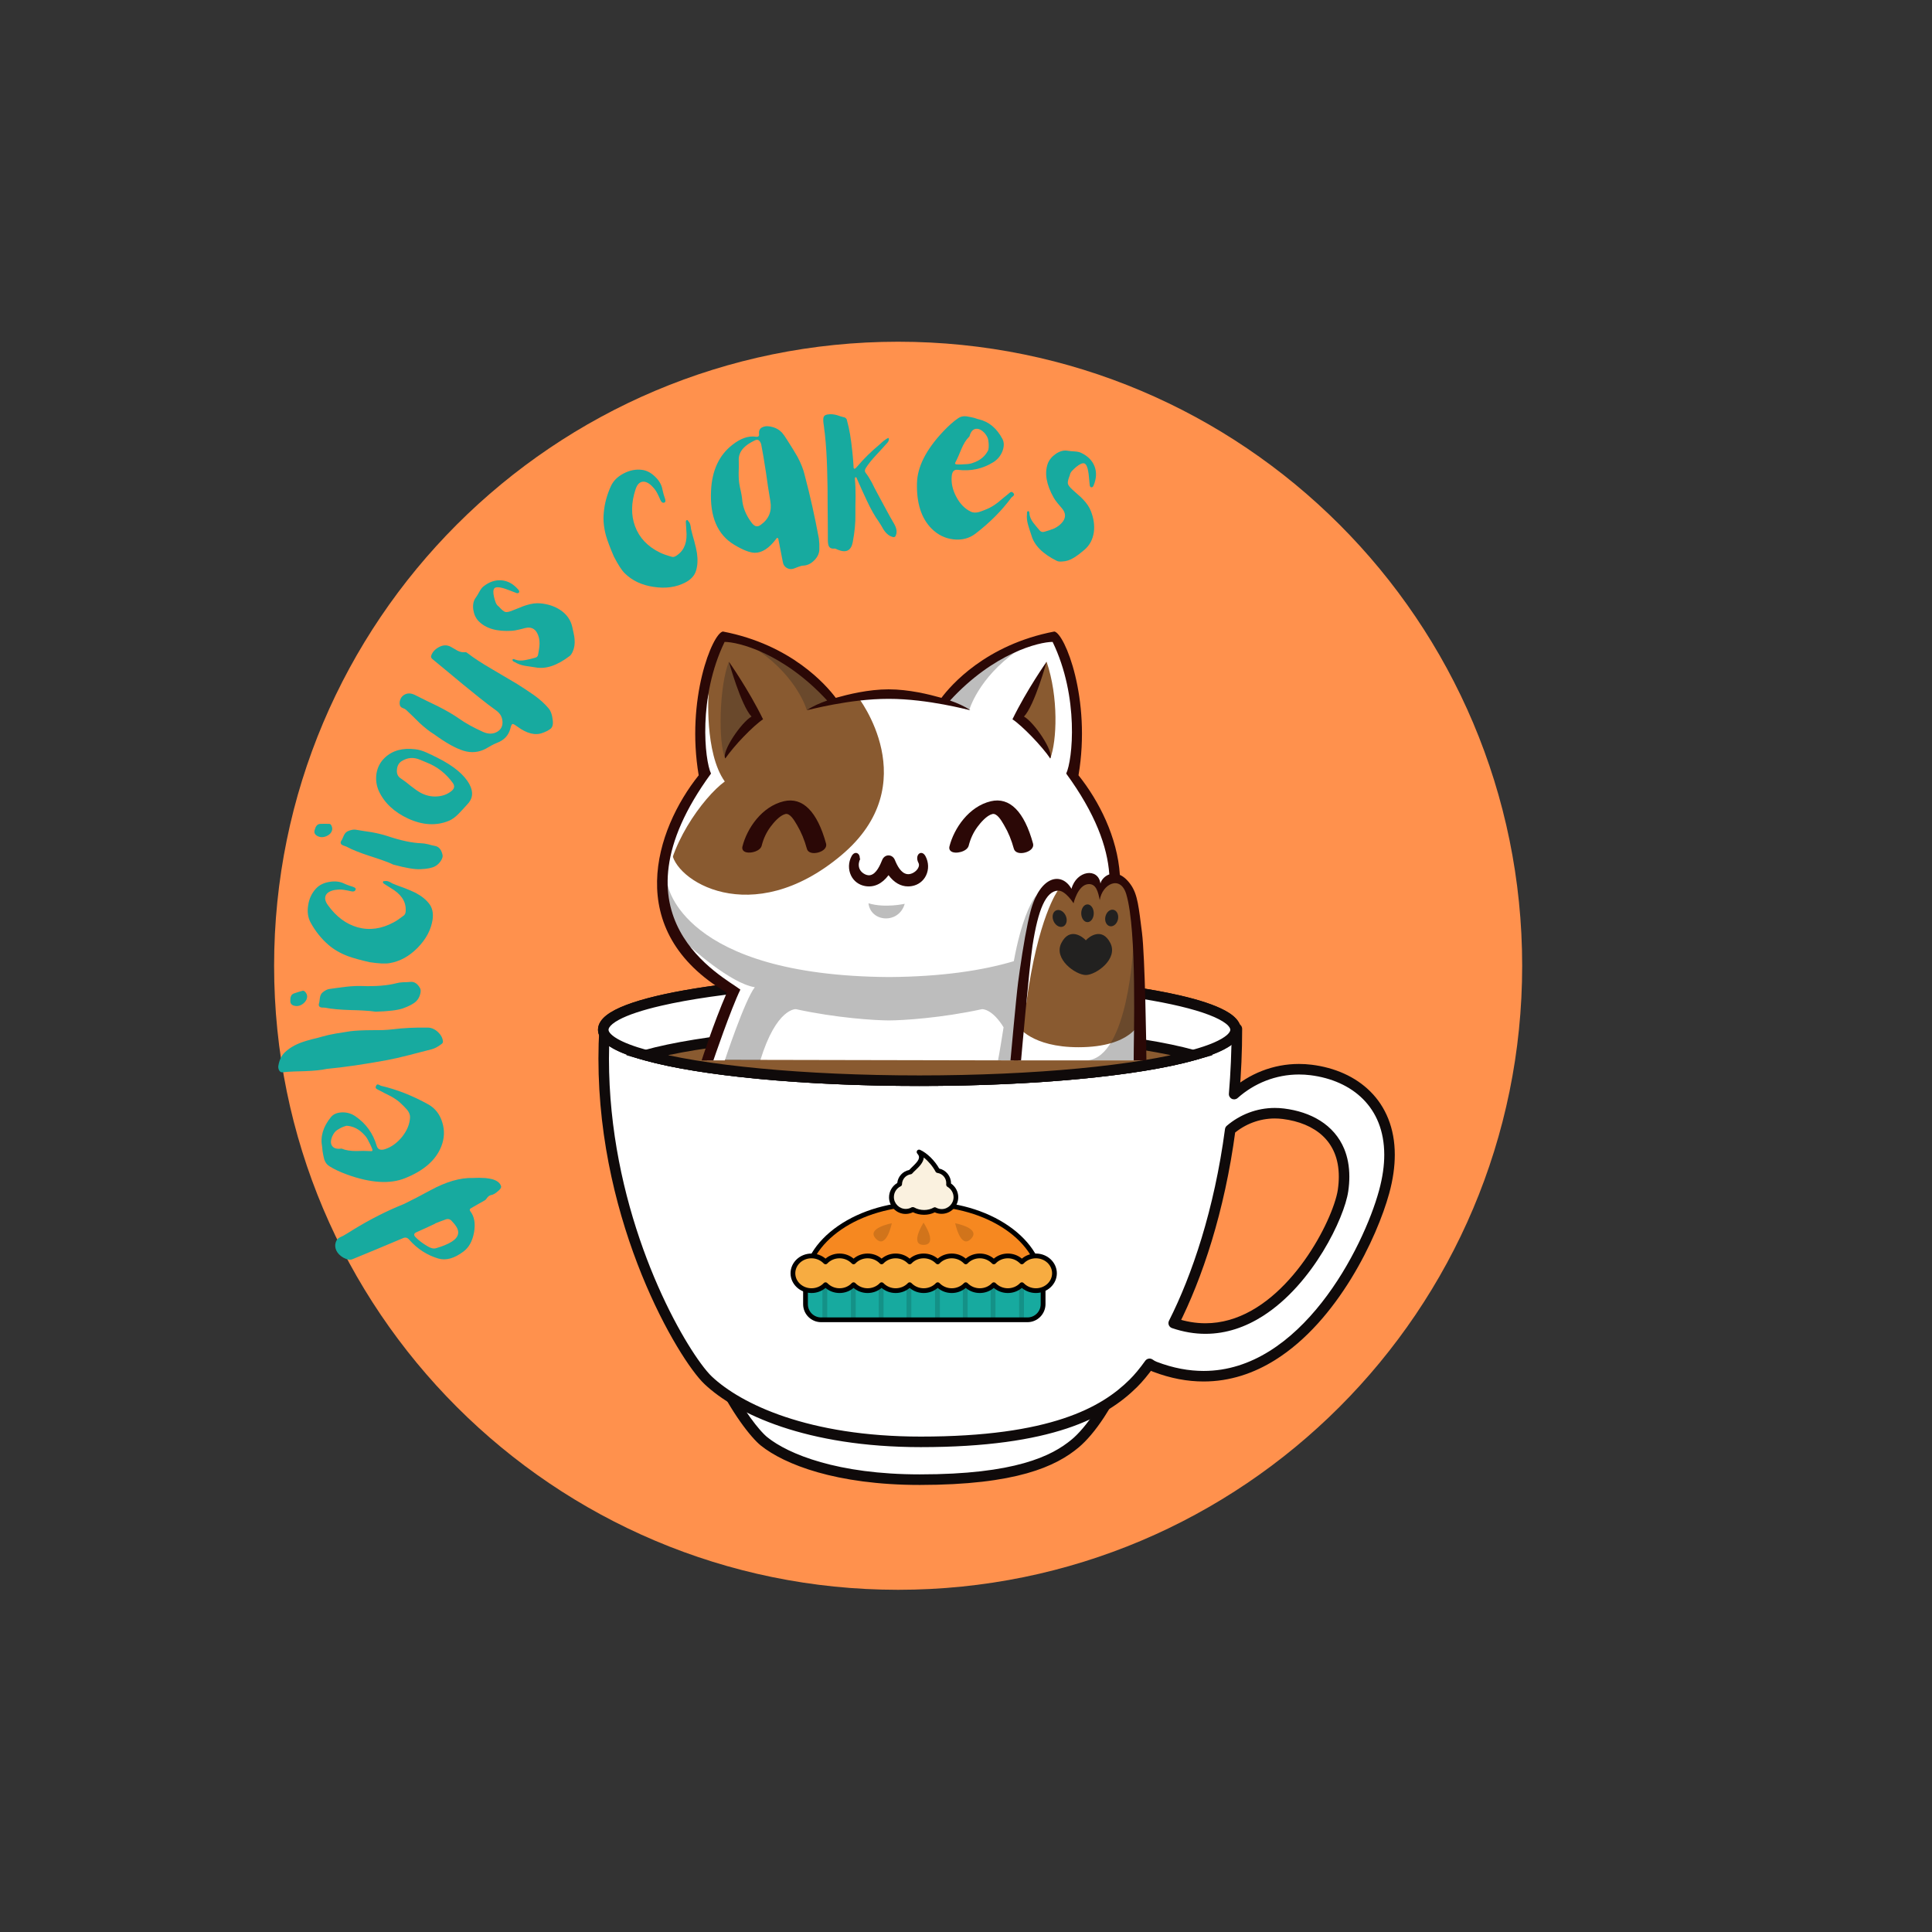<svg xmlns="http://www.w3.org/2000/svg" xmlns:xlink="http://www.w3.org/1999/xlink" width="375" viewBox="0 0 375 375" height="375" version="1.0"><rect x="0" y="0" width="375" height="375" fill="#333333" stroke="none"/><defs><clipPath id="b"><path d="M 132 236 L 225 236 L 225 288.238 L 132 288.238 Z M 132 236"/></clipPath><clipPath id="c"><path d="M 165 156.988 L 177 156.988 L 177 206 L 165 206 Z M 165 156.988"/></clipPath><clipPath id="d"><path d="M 128 123 L 222 123 L 222 205.828 L 128 205.828 Z M 128 123"/></clipPath><clipPath id="e"><path d="M 129 126 L 222 126 L 222 205.828 L 129 205.828 Z M 129 126"/></clipPath><clipPath id="h"><path d="M 0.121 0 L 92.52 0 L 92.52 79.828 L 0.121 79.828 Z M 0.121 0"/></clipPath><clipPath id="g"><path d="M0 0H93V80H0z"/></clipPath><clipPath id="i"><path d="M 128 134 L 206 134 L 206 205.828 L 128 205.828 Z M 128 134"/></clipPath><clipPath id="j"><path d="M 127 122.578 L 222.527 122.578 L 222.527 205.828 L 127 205.828 Z M 127 122.578"/></clipPath><clipPath id="k"><path d="M 153.383 243 L 205 243 L 205 251 L 153.383 251 Z M 153.383 243"/></clipPath><clipPath id="l"><path d="M 153.383 243 L 205.133 243 L 205.133 251 L 153.383 251 Z M 153.383 243"/></clipPath><filter x="0%" y="0%" width="100%" xlink:type="simple" xlink:actuate="onLoad" height="100%" id="a" xlink:show="other"><feColorMatrix values="0 0 0 0 1 0 0 0 0 1 0 0 0 0 1 0 0 0 1 0" color-interpolation-filters="sRGB"/></filter><mask id="f"><g filter="url(#a)"><path fill-opacity=".298" d="M-37.5 -37.5H412.5V412.5H-37.5z"/></g></mask></defs><path fill="#FF914D" d="M 174.328 66.328 C 107.434 66.328 53.203 120.559 53.203 187.453 C 53.203 254.348 107.434 308.578 174.328 308.578 C 241.223 308.578 295.453 254.348 295.453 187.453 C 295.453 120.559 241.223 66.328 174.328 66.328"/><path fill="#FFF" d="M 208.715 280.152 C 204.566 283.641 197.113 287.199 178.52 287.199 C 162.418 287.199 152.621 283.227 148.32 279.781 C 144.586 276.793 132.102 259.012 133.594 237.395 C 142.082 237.395 212.957 237.395 223.438 237.395 C 223.438 259.434 214.457 275.332 208.715 280.152"/><g clip-path="url(#b)"><path fill="#0F0A0A" d="M 208.715 280.152 L 208.059 279.367 C 206.086 281.023 203.344 282.703 198.754 283.996 C 194.172 285.293 187.75 286.18 178.52 286.176 C 170.551 286.176 164.172 285.195 159.273 283.797 C 154.379 282.406 150.965 280.594 148.961 278.984 C 148.594 278.691 148.062 278.168 147.441 277.453 C 145.266 274.945 142 270.094 139.312 263.75 C 136.625 257.402 134.496 249.555 134.496 240.992 C 134.496 239.828 134.535 238.652 134.617 237.465 L 133.594 237.395 L 133.594 238.418 C 142.082 238.418 212.957 238.418 223.438 238.418 L 223.438 237.395 L 222.414 237.395 C 222.418 248.273 220.199 257.633 217.281 264.848 C 215.824 268.457 214.191 271.527 212.582 273.977 C 210.977 276.426 209.383 278.258 208.059 279.371 L 208.715 280.152 L 209.375 280.938 C 210.918 279.641 212.602 277.676 214.293 275.102 C 216.828 271.238 219.363 266 221.273 259.633 C 223.184 253.266 224.461 245.762 224.461 237.395 C 224.461 237.125 224.352 236.863 224.16 236.672 C 223.973 236.48 223.707 236.371 223.438 236.371 C 212.957 236.371 142.082 236.371 133.594 236.371 C 133.059 236.371 132.613 236.789 132.578 237.324 C 132.488 238.559 132.449 239.781 132.449 240.992 C 132.449 251.172 135.332 260.301 138.652 267.258 C 140.312 270.734 142.086 273.672 143.676 275.93 C 144.473 277.059 145.223 278.016 145.898 278.793 C 146.574 279.574 147.164 280.168 147.68 280.582 C 149.977 282.418 153.609 284.312 158.715 285.77 C 163.816 287.219 170.387 288.227 178.52 288.227 C 187.879 288.223 194.48 287.328 199.309 285.969 C 204.137 284.613 207.195 282.766 209.375 280.938 L 208.715 280.152"/></g><path fill="#FFF" d="M 260.684 231.074 C 259.629 238.359 246.707 263.266 227.816 256.812 C 232.34 247.863 236.691 235.027 238.785 219.289 C 241.535 216.934 245.223 215.691 249.094 216.176 C 256.41 217.086 262.039 221.703 260.684 231.074 Z M 254.477 207.68 C 248.836 206.977 243.477 208.852 239.547 212.363 C 239.887 208.297 240.078 204.074 240.078 199.695 C 225.758 199.695 128.938 199.695 117.348 199.695 C 115.305 234.492 132.363 263.109 137.465 267.926 C 143.336 273.469 156.723 279.863 178.715 279.863 C 204.109 279.863 214.297 274.133 219.965 268.52 C 220.961 267.535 222.027 266.262 223.129 264.719 C 223.434 264.938 223.766 265.137 224.152 265.285 C 249.293 274.895 265.113 244.316 268.66 231.355 C 272.605 216.926 264.848 208.973 254.477 207.68"/><path fill="#0F0A0A" d="M 260.684 231.074 L 259.672 230.926 C 259.566 231.645 259.32 232.621 258.934 233.746 C 257.586 237.719 254.535 243.586 250.211 248.371 C 248.051 250.77 245.578 252.898 242.852 254.414 C 240.129 255.934 237.164 256.844 233.973 256.844 C 232.117 256.844 230.176 256.535 228.148 255.844 L 227.816 256.812 L 228.73 257.273 C 233.309 248.211 237.691 235.277 239.797 219.426 L 238.785 219.289 L 239.449 220.066 C 241.629 218.203 244.438 217.094 247.441 217.094 C 247.945 217.094 248.457 217.129 248.969 217.191 C 252.098 217.582 254.836 218.68 256.758 220.492 C 257.719 221.398 258.484 222.484 259.023 223.785 C 259.559 225.086 259.863 226.605 259.863 228.383 C 259.863 229.18 259.801 230.027 259.672 230.926 L 260.684 231.074 L 261.695 231.219 C 261.84 230.23 261.906 229.285 261.906 228.383 C 261.906 226.371 261.559 224.574 260.914 223.004 C 259.941 220.648 258.297 218.82 256.262 217.535 C 254.223 216.246 251.805 215.48 249.219 215.16 C 248.625 215.086 248.031 215.051 247.441 215.051 C 243.934 215.051 240.652 216.344 238.121 218.512 C 237.93 218.672 237.805 218.902 237.77 219.152 C 235.695 234.781 231.367 247.516 226.902 256.352 C 226.77 256.613 226.758 256.926 226.867 257.199 C 226.98 257.473 227.207 257.688 227.484 257.781 C 229.719 258.543 231.887 258.895 233.973 258.895 C 238.074 258.895 241.82 257.543 245.102 255.453 C 250.027 252.32 253.961 247.539 256.781 242.926 C 258.191 240.617 259.32 238.348 260.145 236.336 C 260.973 234.316 261.5 232.566 261.695 231.219 Z M 254.477 207.68 L 254.602 206.664 C 253.77 206.562 252.945 206.512 252.129 206.512 C 247.102 206.512 242.426 208.418 238.863 211.598 L 239.547 212.363 L 240.562 212.445 C 240.906 208.355 241.102 204.105 241.102 199.695 C 241.102 199.426 240.988 199.16 240.801 198.969 C 240.609 198.781 240.348 198.672 240.078 198.672 C 225.758 198.672 128.938 198.672 117.348 198.672 C 116.809 198.672 116.359 199.094 116.328 199.633 C 116.211 201.605 116.156 203.555 116.156 205.484 C 116.156 221.719 120.059 236.316 124.566 247.441 C 126.824 253 129.23 257.695 131.387 261.297 C 132.465 263.098 133.477 264.629 134.387 265.863 C 135.293 267.098 136.086 268.031 136.762 268.668 C 139.836 271.57 144.773 274.609 151.719 276.945 C 158.664 279.273 167.621 280.887 178.715 280.887 C 191.488 280.887 200.492 279.445 207.059 277.27 C 213.625 275.094 217.754 272.148 220.684 269.246 C 221.73 268.211 222.828 266.891 223.961 265.316 L 223.129 264.719 L 222.531 265.551 C 222.883 265.805 223.293 266.055 223.785 266.242 C 227.215 267.551 230.504 268.148 233.621 268.145 C 238.746 268.148 243.398 266.539 247.488 263.984 C 253.633 260.145 258.562 254.195 262.27 248.152 C 265.977 242.102 268.457 235.953 269.645 231.629 C 270.383 228.934 270.727 226.438 270.727 224.141 C 270.734 218.969 268.941 214.812 266 211.879 C 263.059 208.938 259.027 207.215 254.602 206.664 L 254.352 208.695 C 258.414 209.203 262 210.77 264.551 213.324 C 267.102 215.883 268.672 219.43 268.684 224.141 C 268.684 226.23 268.363 228.547 267.668 231.086 C 266.176 236.566 262.359 245.434 256.547 252.824 C 253.641 256.523 250.242 259.855 246.406 262.246 C 242.57 264.641 238.316 266.098 233.621 266.098 C 230.762 266.098 227.73 265.559 224.516 264.328 C 224.23 264.219 223.984 264.074 223.723 263.887 C 223.5 263.73 223.23 263.668 222.961 263.711 C 222.691 263.754 222.457 263.902 222.297 264.121 C 221.219 265.629 220.188 266.863 219.246 267.793 C 216.504 270.504 212.707 273.234 206.414 275.324 C 200.125 277.414 191.336 278.844 178.715 278.84 C 167.816 278.84 159.082 277.254 152.371 275.004 C 145.656 272.754 140.965 269.824 138.164 267.18 C 137.637 266.684 136.891 265.82 136.035 264.648 C 133.016 260.547 128.535 252.695 124.836 242.414 C 121.133 232.129 118.199 219.402 118.199 205.484 C 118.199 203.594 118.254 201.684 118.367 199.754 L 117.348 199.695 L 117.348 200.719 C 128.938 200.719 225.758 200.719 240.078 200.719 L 240.078 199.695 L 239.055 199.695 C 239.055 204.047 238.863 208.238 238.527 212.277 C 238.492 212.695 238.715 213.09 239.09 213.277 C 239.465 213.465 239.914 213.406 240.227 213.125 C 243.43 210.266 247.625 208.559 252.129 208.559 C 252.859 208.559 253.602 208.602 254.352 208.695 L 254.477 207.68"/><path fill="#F03BA4" d="M 239.82 199.867 C 239.82 205.332 212.348 209.762 178.457 209.762 C 144.566 209.762 117.094 205.332 117.094 199.867 C 117.094 194.406 144.566 189.977 178.457 189.977 C 212.348 189.977 239.82 194.406 239.82 199.867"/><path fill="#0F0A0A" d="M 239.82 199.867 L 238.797 199.867 C 238.797 199.988 238.766 200.129 238.641 200.332 C 238.41 200.715 237.793 201.262 236.793 201.793 C 235.055 202.738 232.234 203.684 228.586 204.523 C 223.113 205.789 215.773 206.844 207.211 207.582 C 198.645 208.32 188.855 208.738 178.457 208.738 C 161.559 208.738 146.258 207.629 135.23 205.852 C 129.719 204.965 125.27 203.902 122.281 202.762 C 120.785 202.195 119.656 201.598 118.973 201.059 C 118.629 200.789 118.402 200.535 118.273 200.332 C 118.148 200.129 118.117 199.988 118.117 199.867 C 118.117 199.742 118.148 199.605 118.273 199.402 C 118.504 199.02 119.121 198.477 120.121 197.941 C 121.859 196.996 124.68 196.051 128.328 195.211 C 133.801 193.945 141.141 192.891 149.703 192.152 C 158.266 191.414 168.059 190.996 178.457 190.996 C 195.355 190.996 210.656 192.105 221.684 193.883 C 227.195 194.77 231.645 195.832 234.633 196.973 C 236.129 197.539 237.258 198.137 237.941 198.676 C 238.285 198.945 238.512 199.199 238.641 199.402 C 238.766 199.605 238.797 199.742 238.797 199.867 L 240.844 199.867 C 240.844 199.309 240.66 198.77 240.367 198.309 C 239.816 197.445 238.93 196.777 237.77 196.141 C 235.734 195.043 232.797 194.086 229.047 193.215 C 223.434 191.918 216.02 190.855 207.387 190.113 C 198.754 189.371 188.91 188.953 178.457 188.953 C 161.465 188.953 146.086 190.059 134.902 191.859 C 129.309 192.766 124.77 193.836 121.551 195.059 C 119.938 195.676 118.656 196.324 117.707 197.07 C 117.23 197.445 116.836 197.848 116.547 198.309 C 116.254 198.77 116.07 199.309 116.07 199.867 C 116.07 200.426 116.254 200.965 116.547 201.426 C 117.098 202.289 117.984 202.957 119.145 203.594 C 121.18 204.688 124.117 205.648 127.867 206.516 C 133.48 207.816 140.895 208.879 149.527 209.621 C 158.16 210.363 168.004 210.785 178.457 210.785 C 195.449 210.785 210.828 209.676 222.012 207.875 C 227.605 206.969 232.145 205.898 235.363 204.672 C 236.977 204.059 238.258 203.41 239.207 202.664 C 239.684 202.289 240.074 201.887 240.367 201.426 C 240.66 200.965 240.844 200.426 240.844 199.867 L 239.82 199.867"/><path fill="#FFF" d="M 239.824 199.875 C 239.824 201.676 236.816 203.375 231.582 204.809 C 220.965 207.773 201.145 209.762 178.461 209.762 C 155.773 209.762 135.953 207.773 125.34 204.809 C 120.102 203.375 117.094 201.676 117.094 199.875 C 117.094 194.41 144.566 189.969 178.461 189.969 C 212.352 189.969 239.824 194.41 239.824 199.875"/><path fill="#0F0A0A" d="M 239.824 199.875 L 238.801 199.875 C 238.801 199.957 238.785 200.039 238.738 200.152 C 238.66 200.34 238.469 200.613 238.121 200.918 C 237.598 201.371 236.734 201.883 235.586 202.379 C 234.434 202.875 232.996 203.359 231.312 203.82 L 231.305 203.82 C 226.094 205.281 218.527 206.516 209.449 207.379 C 200.371 208.242 189.773 208.738 178.461 208.738 C 167.148 208.738 156.551 208.242 147.473 207.379 C 138.395 206.516 130.824 205.281 125.613 203.82 L 125.609 203.82 C 123.043 203.121 121.047 202.352 119.773 201.598 C 119.137 201.223 118.688 200.852 118.43 200.547 C 118.305 200.395 118.223 200.262 118.176 200.152 C 118.133 200.039 118.117 199.957 118.117 199.875 C 118.117 199.75 118.148 199.613 118.277 199.406 C 118.508 199.023 119.125 198.48 120.121 197.945 C 121.859 197 124.684 196.051 128.328 195.215 C 133.801 193.945 141.141 192.887 149.703 192.148 C 158.27 191.41 168.059 190.992 178.461 190.992 C 195.359 190.992 210.664 192.102 221.688 193.883 C 227.195 194.77 231.645 195.832 234.637 196.977 C 236.129 197.543 237.258 198.141 237.945 198.684 C 238.289 198.953 238.516 199.207 238.641 199.406 C 238.766 199.613 238.797 199.75 238.801 199.875 L 240.848 199.875 C 240.848 199.316 240.664 198.777 240.371 198.316 C 239.816 197.449 238.93 196.781 237.773 196.148 C 235.742 195.051 232.797 194.086 229.055 193.219 C 223.438 191.918 216.023 190.855 207.391 190.109 C 198.758 189.367 188.914 188.945 178.461 188.945 C 161.465 188.945 146.086 190.055 134.902 191.859 C 129.312 192.766 124.77 193.84 121.551 195.066 C 119.941 195.68 118.66 196.332 117.707 197.078 C 117.234 197.449 116.84 197.852 116.547 198.316 C 116.254 198.777 116.07 199.316 116.07 199.875 C 116.07 200.242 116.148 200.605 116.293 200.938 C 116.535 201.523 116.949 202.016 117.461 202.461 C 118.234 203.129 119.258 203.707 120.527 204.258 C 121.801 204.805 123.316 205.316 125.07 205.797 L 125.062 205.793 C 130.473 207.301 138.121 208.543 147.277 209.414 C 156.43 210.289 167.086 210.785 178.461 210.785 C 189.832 210.785 200.488 210.289 209.645 209.414 C 218.801 208.543 226.449 207.301 231.855 205.793 L 231.852 205.797 C 234.523 205.062 236.648 204.266 238.184 203.359 C 238.953 202.906 239.582 202.422 240.055 201.859 C 240.293 201.578 240.488 201.273 240.629 200.938 C 240.766 200.605 240.848 200.242 240.848 199.875 L 239.824 199.875"/><path fill="#895A30" d="M 231.582 204.809 C 220.965 207.773 201.145 209.762 178.461 209.762 C 155.773 209.762 135.953 207.773 125.34 204.809 C 135.953 201.859 155.773 199.875 178.461 199.875 C 201.145 199.875 220.965 201.859 231.582 204.809"/><path fill="#0F0A0A" d="M 231.582 204.809 L 231.305 203.82 C 226.094 205.281 218.527 206.516 209.449 207.379 C 200.371 208.242 189.773 208.738 178.461 208.738 C 167.148 208.738 156.551 208.242 147.473 207.379 C 138.395 206.516 130.824 205.281 125.613 203.82 L 125.34 204.809 L 125.613 205.793 C 130.824 204.344 138.395 203.113 147.473 202.254 C 156.551 201.391 167.148 200.898 178.461 200.898 C 189.773 200.898 200.371 201.391 209.449 202.254 C 218.527 203.113 226.098 204.344 231.309 205.793 L 231.582 204.809 L 231.305 203.82 L 231.582 204.809 L 231.855 203.82 C 226.449 202.32 218.801 201.086 209.645 200.215 C 200.488 199.348 189.832 198.852 178.461 198.852 C 167.086 198.852 156.43 199.348 147.277 200.215 C 138.121 201.086 130.473 202.32 125.066 203.82 L 121.527 204.805 L 125.062 205.793 C 130.473 207.301 138.121 208.543 147.277 209.414 C 156.43 210.289 167.086 210.785 178.461 210.785 C 189.832 210.785 200.488 210.289 209.645 209.414 C 218.801 208.543 226.449 207.301 231.855 205.793 L 235.395 204.805 L 231.855 203.82 L 231.582 204.809"/><g clip-path="url(#c)"><path fill="#0F0A0A" d="M 167.422 204.559 C 167.422 201.785 167.961 199.777 168.766 198.086 C 169.367 196.82 170.133 195.723 170.965 194.641 C 172.211 193.012 173.629 191.418 174.75 189.34 C 175.875 187.262 176.656 184.699 176.652 181.277 C 176.656 178.23 176.039 175.871 175.109 173.922 C 174.414 172.461 173.555 171.238 172.688 170.105 C 171.375 168.406 170.055 166.906 169.078 165.086 C 168.102 163.262 167.426 161.117 167.422 157.992 C 167.422 157.426 166.965 156.969 166.398 156.969 C 165.832 156.969 165.375 157.426 165.375 157.992 C 165.371 161.035 165.988 163.398 166.918 165.344 C 167.613 166.805 168.473 168.027 169.344 169.16 C 170.652 170.859 171.973 172.363 172.949 174.18 C 173.926 176.004 174.605 178.152 174.609 181.277 C 174.605 184.051 174.066 186.059 173.266 187.75 C 172.664 189.016 171.898 190.113 171.066 191.199 C 169.816 192.824 168.398 194.418 167.277 196.496 C 166.156 198.574 165.371 201.137 165.375 204.559 C 165.375 205.125 165.832 205.586 166.398 205.586 C 166.965 205.586 167.422 205.125 167.422 204.559"/></g><path fill="#0F0A0A" d="M 177.48 196.539 C 177.484 194.734 177.832 193.457 178.344 192.371 C 178.73 191.559 179.223 190.848 179.773 190.133 C 180.594 189.062 181.559 187.984 182.328 186.555 C 183.102 185.125 183.645 183.352 183.641 181.02 C 183.641 178.945 183.219 177.309 182.578 175.973 C 182.098 174.965 181.508 174.129 180.922 173.367 C 180.039 172.219 179.176 171.234 178.547 170.062 C 177.922 168.891 177.484 167.527 177.48 165.496 C 177.48 164.93 177.023 164.473 176.461 164.473 C 175.895 164.473 175.438 164.93 175.438 165.496 C 175.434 167.57 175.855 169.203 176.496 170.543 C 176.977 171.551 177.566 172.387 178.152 173.152 C 179.039 174.297 179.902 175.281 180.527 176.453 C 181.156 177.625 181.59 178.988 181.594 181.02 C 181.59 182.824 181.246 184.102 180.73 185.184 C 180.344 186 179.852 186.707 179.301 187.422 C 178.48 188.496 177.52 189.574 176.746 191 C 175.973 192.43 175.434 194.207 175.438 196.539 C 175.438 197.105 175.895 197.562 176.461 197.562 C 177.023 197.562 177.48 197.105 177.48 196.539"/><path fill="#0F0A0A" d="M 187.086 204.559 C 187.09 202.148 187.555 200.41 188.25 198.949 C 188.77 197.852 189.434 196.898 190.16 195.953 C 191.25 194.531 192.496 193.133 193.488 191.297 C 194.48 189.461 195.172 187.191 195.168 184.176 C 195.172 181.492 194.629 179.402 193.805 177.684 C 193.191 176.395 192.434 175.312 191.668 174.32 C 190.52 172.828 189.367 171.52 188.52 169.938 C 187.676 168.359 187.09 166.508 187.086 163.789 C 187.086 163.227 186.629 162.766 186.062 162.766 C 185.5 162.766 185.039 163.227 185.039 163.789 C 185.039 166.473 185.582 168.562 186.402 170.281 C 187.02 171.574 187.777 172.652 188.539 173.648 C 189.691 175.137 190.84 176.445 191.688 178.027 C 192.531 179.605 193.117 181.457 193.125 184.176 C 193.117 186.59 192.652 188.324 191.957 189.785 C 191.438 190.883 190.773 191.836 190.047 192.781 C 188.961 194.203 187.715 195.602 186.719 197.441 C 185.73 199.273 185.035 201.543 185.039 204.559 C 185.039 205.125 185.5 205.586 186.062 205.586 C 186.629 205.586 187.086 205.125 187.086 204.559"/><g clip-path="url(#d)"><path fill="#FFF" d="M 221.594 199.328 L 221.262 205.816 L 197.637 205.816 L 198.055 199.328 Z M 216.172 170.887 C 216.172 170.887 216.773 160.289 207.859 149.312 C 209.902 139.168 207.164 125.574 204.566 123.574 C 199.656 123.863 189.398 127.457 183.703 136.496 C 177.938 134.445 169.797 133.902 161.586 135.949 C 161.586 135.949 151.871 125.742 140.477 123.574 C 134.949 127.609 136.68 147.258 136.625 149.73 C 132.77 156.598 118.195 177.594 142.152 192.316 C 138.969 200.504 137.703 205.703 137.703 205.703 L 196.77 205.82 C 196.77 205.82 197.863 194.309 199.035 188.609 C 200.211 182.91 201.301 173.359 203.809 172.238 C 206.316 171.121 208.277 173.773 208.277 173.773 C 208.277 173.773 211.109 166.82 213.324 173.02 C 212.688 170.676 216.172 170.887 216.172 170.887 Z M 216.172 170.887"/></g><path fill="#895A30" d="M 200.57 179.723 C 202.41 170.422 206.18 171.344 208.277 173.773 C 208.609 170.926 211.625 170.004 213.387 172.266 C 220.172 165.562 221.262 185.449 221.262 185.449 L 221.262 198.324 C 221.262 198.324 219.742 203.266 209.324 203.266 C 200.234 203.266 197.637 199.246 197.637 199.246 C 197.637 199.246 198.727 189.023 200.57 179.723 Z M 161.879 136.07 C 159.871 133.062 146.926 122.578 140.645 123.586 C 133.523 131.797 136.957 149.73 136.957 149.73 C 136.957 149.73 131.078 157.594 130.379 165.195 C 130.605 170.801 145.844 180.621 163.262 166.035 C 179.816 152.176 166.488 135.234 166.488 135.234 C 166.488 135.234 164.227 135.395 161.879 136.07 Z M 203.145 128.445 L 197.637 139.617 C 197.637 139.617 202.559 143.695 203.852 147.215 C 205.148 143.863 205.492 135.316 203.145 128.445 Z M 203.145 128.445"/><g clip-path="url(#e)"><g mask="url(#f)"><g><g clip-path="url(#g)" transform="translate(129 126)"><g clip-path="url(#h)"><path fill="#222120" d="M 92.262 79.816 C 92.262 79.816 92.262 79.816 82.082 79.816 C 90 79.102 90.965 57.746 90.965 57.746 Z M 17.566 13.617 C 17.566 13.617 13.207 4.57 12.48 2.445 C 10.641 6.914 10.336 18.086 11.773 21.215 C 14.598 17.77 17.566 13.617 17.566 13.617 Z M 67.816 79.82 C 68.75 73.98 70.027 65.945 71.059 59.469 C 71.055 59.469 71.047 59.473 71.043 59.473 L 72.098 47.844 C 72.031 47.926 71.945 48.039 71.84 48.188 C 71.043 49.34 69.234 52.668 67.777 60.566 C 61.793 62.348 53.918 63.574 43.547 63.645 C 3.332 63.367 0.594 45.73 0.594 45.73 C 0.594 45.73 -0.133 48.109 1.41 51.992 C 0.961 51.613 0.621 51.312 0.43 51.125 C 1.617 60.035 13.207 66.906 13.207 66.906 L 8.703 79.82 C 8.703 79.82 13.434 79.82 18.57 79.82 C 21.699 69.609 25.477 69.875 25.477 69.875 C 33.348 71.598 40.906 72.062 43.547 72.062 C 46.184 72.062 53.742 71.598 61.613 69.875 C 61.613 69.875 63.547 69.738 65.793 73.395 C 64.977 78.598 64.715 79.812 64.715 79.812 Z M 54.488 10.496 L 59.125 11.832 C 59.125 11.832 60.855 5.598 68.422 0.336 C 63.145 1.777 57.449 5.59 54.488 10.496 Z M 18.301 0.336 C 25.867 5.598 27.598 11.832 27.598 11.832 L 32.234 10.496 C 29.273 5.59 23.578 1.777 18.301 0.336 Z M 46.605 49.426 C 46.605 49.426 42.809 50.297 39.57 49.328 C 40.016 53.055 45.488 53.387 46.605 49.426 Z M 46.605 49.426"/></g></g></g></g></g><g clip-path="url(#i)"><path fill="#FFF" d="M 137.539 134.43 C 137.539 134.43 136.691 146.102 140.68 151.688 C 136.457 154.754 129.219 164.73 129.422 172.852 C 127.828 167.574 130.117 158.551 136.426 150.484 C 135.785 145.707 136.426 139.137 137.539 134.43 Z M 199.199 194.781 C 201.461 178.004 205.324 172.867 205.324 172.867 C 198.969 171.152 198.613 187.32 199.199 194.781 Z M 133.957 183.746 C 133.957 183.746 141.734 190.867 146.508 191.621 C 144.582 194.051 140.68 205.82 140.68 205.82 L 137.211 205.82 L 141.734 192.625 C 141.734 192.625 134.137 188.863 133.957 183.746 Z M 133.957 183.746"/></g><g clip-path="url(#j)"><path fill="#2B0806" d="M 222.516 205.816 C 221.449 205.816 220.047 205.816 220.047 205.816 C 220.023 201.738 220.742 180.648 218.602 173.543 C 217.473 169.781 213.941 171.578 213.461 174.707 C 213.141 173.137 212.777 171.445 211.172 171.613 C 209.188 171.82 208.375 175.328 208.375 175.328 C 208.375 175.328 206.781 172.773 205.324 172.867 C 203.023 173.02 201.508 176.402 200.402 183.602 C 199.785 187.648 198.188 205.816 198.188 205.816 L 196.133 205.816 C 196.133 205.816 197.262 193.297 197.625 190.582 L 197.637 190.504 L 197.926 188.391 C 198.59 183.742 199.324 179.523 200.035 176.855 C 201.887 169.914 206.082 169.184 207.973 172.516 C 208.941 168.941 213.156 168.348 213.598 171.492 C 213.738 170.832 214.395 170.043 215.316 169.715 C 214.949 164.352 212.602 157.887 206.949 150.148 C 208.184 147.551 209.504 135.328 204.312 124.594 C 201.688 124.594 192.891 126.742 184.402 135.973 C 185.844 136.473 187.199 137.082 188.34 137.832 C 187.984 137.844 180.23 135.645 172.477 135.645 C 164.727 135.645 156.973 137.844 156.617 137.832 C 157.758 137.082 159.113 136.473 160.555 135.973 C 152.066 126.742 143.27 124.594 140.645 124.594 C 135.453 135.328 136.773 147.551 138.008 150.148 C 117.523 178.18 140.438 189.535 143.703 192.082 C 141.859 195.852 138.469 205.816 138.469 205.816 L 136.191 205.816 C 136.191 205.816 138.391 198.875 141.074 192.672 C 120.625 180.648 127.242 160.957 135.617 150.484 C 133.105 135.652 138.301 122.918 140.309 122.578 C 153.633 125.125 160.438 133.066 162.223 135.453 C 164.613 134.781 168.543 133.801 172.477 133.801 C 176.406 133.801 180.336 134.777 182.734 135.453 C 184.516 133.066 191.324 125.125 204.648 122.578 C 206.656 122.918 211.852 135.652 209.336 150.484 C 213.312 155.453 216.887 162.5 217.367 169.816 C 218.055 170.121 218.781 170.719 219.496 171.738 C 220.828 173.641 221.031 176.098 221.66 181.043 C 222.238 185.613 222.516 203.121 222.516 205.816 Z M 203.145 128.445 C 203.145 128.445 199.324 133.855 196.516 139.613 C 198.398 140.848 202.27 144.867 203.852 147.215 C 204.598 145.875 200.73 140.191 198.758 139.086 C 200.809 136.91 203.145 128.445 203.145 128.445 Z M 141.48 128.445 C 141.48 128.445 145.301 133.855 148.109 139.613 C 146.227 140.848 142.355 144.867 140.773 147.215 C 140.027 145.875 143.895 140.191 145.867 139.086 C 143.816 136.91 141.48 128.445 141.48 128.445 Z M 152.141 155.523 C 147.875 156.531 144.984 160.789 144.105 164.316 C 143.973 164.855 144.258 165.281 144.859 165.43 C 145.824 165.672 147.586 165.18 147.844 164.141 C 148.184 162.785 148.758 161.555 149.555 160.484 C 150.156 159.676 151.328 158.281 152.434 158.004 C 153.324 157.781 154.176 159.238 154.629 160.02 L 154.738 160.203 C 155.52 161.523 156.152 163.051 156.617 164.75 C 156.781 165.344 157.363 165.582 158.012 165.582 C 158.281 165.582 158.562 165.539 158.828 165.465 C 159.914 165.168 160.535 164.465 160.34 163.75 C 158.629 157.508 155.797 154.66 152.141 155.523 Z M 200.516 163.75 C 198.809 157.504 195.973 154.66 192.316 155.523 C 188.055 156.531 185.164 160.789 184.281 164.316 C 184.203 164.645 184.277 164.941 184.496 165.152 C 184.957 165.598 185.879 165.539 186.527 165.352 C 187.332 165.121 187.891 164.668 188.023 164.141 C 188.363 162.785 188.938 161.555 189.734 160.484 C 190.336 159.676 191.508 158.281 192.613 158.004 C 193.5 157.785 194.352 159.238 194.809 160.02 L 194.914 160.203 C 195.699 161.52 196.328 163.051 196.793 164.75 C 196.898 165.129 197.199 165.398 197.641 165.516 C 197.812 165.562 197.996 165.582 198.188 165.582 C 198.906 165.582 199.73 165.289 200.184 164.828 C 200.5 164.508 200.617 164.125 200.516 163.75 Z M 178.496 165.629 C 178.043 165.871 177.828 166.645 178.27 167.477 C 178.527 167.961 178.254 168.457 178.066 168.715 C 177.578 169.379 176.699 169.785 176.027 169.656 C 174.867 169.441 174.168 168.074 173.688 166.91 C 173.465 166.367 172.996 166.031 172.461 166.031 C 171.93 166.031 171.461 166.367 171.238 166.91 C 170.844 167.867 170.113 169.645 168.898 169.871 C 168.383 169.969 167.742 169.719 167.23 169.227 C 166.469 168.461 166.699 167.465 166.781 167.195 C 166.789 167.176 166.793 167.152 166.801 167.125 L 166.98 166.656 L 166.891 166.656 C 166.914 166.164 166.719 165.742 166.363 165.598 C 166.062 165.477 165.617 165.57 165.281 166.203 C 164.656 167.379 164.621 168.777 165.188 169.941 C 165.715 171.027 166.707 171.77 167.914 171.984 C 169.641 172.289 171.207 171.562 172.465 169.871 C 173.535 171.309 174.828 172.051 176.254 172.051 C 176.504 172.051 176.758 172.027 177.012 171.984 C 178.219 171.77 179.211 171.027 179.738 169.941 C 180.305 168.777 180.27 167.379 179.645 166.203 C 179.281 165.52 178.797 165.469 178.496 165.629 Z M 178.496 165.629"/></g><path fill="#222120" d="M 210.762 182.516 C 210.133 181.812 207.629 179.902 206.02 183.02 C 204.41 186.137 208.805 189.25 210.762 189.25 C 212.719 189.25 217.113 186.137 215.504 183.02 C 213.895 179.902 211.387 181.812 210.762 182.516 Z M 212.297 177.266 C 212.297 176.316 211.754 175.543 211.082 175.543 C 210.41 175.543 209.867 176.316 209.867 177.266 C 209.867 178.219 210.41 178.988 211.082 178.988 C 211.754 178.988 212.297 178.219 212.297 177.266 Z M 216.066 176.578 C 215.387 176.477 214.703 177.109 214.543 177.996 C 214.383 178.883 214.809 179.684 215.488 179.785 C 216.168 179.891 216.852 179.258 217.012 178.371 C 217.168 177.484 216.746 176.684 216.066 176.578 Z M 206.242 179.871 C 206.93 179.672 207.238 178.793 206.926 177.91 C 206.613 177.023 205.805 176.469 205.113 176.668 C 204.426 176.867 204.121 177.746 204.434 178.633 C 204.742 179.516 205.555 180.074 206.242 179.871 Z M 206.242 179.871"/><g fill="#17AA9F"><g><g><path d="M -11 -3.484 L -12.812 -2.641 L -14.609 -1.828 C -15.117 -1.609 -15.188 -1.297 -14.812 -0.891 C -14.207 -0.266 -13.426 0.328 -12.469 0.891 C -11.844 1.273 -11.301 1.406 -10.844 1.281 C -9.539 0.906 -8.508 0.477 -7.75 0 C -6.332 -0.906 -6.129 -2.004 -7.141 -3.297 L -7.422 -3.625 L -7.688 -3.922 C -8.07 -4.41 -8.555 -4.516 -9.141 -4.234 L -10.078 -3.891 L -11.016 -3.516 Z M -17.031 -7.312 C -15.531 -8.039 -13.82 -8.926 -11.906 -9.969 C -8.852 -11.633 -6.102 -12.43 -3.656 -12.359 L -3.078 -12.375 L -2.469 -12.391 C -2 -12.367 -1.582 -12.352 -1.219 -12.344 C -0.727 -12.289 -0.289 -12.219 0.094 -12.125 C 1.062 -11.844 1.633 -11.383 1.812 -10.75 C 1.883 -10.488 1.664 -10.156 1.156 -9.75 C 0.676 -9.332 0.238 -9.094 -0.156 -9.031 C -0.383 -8.988 -0.609 -8.844 -0.828 -8.594 L -1.078 -8.266 C -1.172 -8.141 -1.27 -8.051 -1.375 -8 L -2.703 -7.25 L -4.062 -6.469 C -4.312 -6.32 -4.336 -6.125 -4.141 -5.875 C -3.367 -4.863 -3.133 -3.5 -3.438 -1.781 C -3.75 -0.102 -4.426 1.125 -5.469 1.906 C -7.238 3.25 -8.867 3.707 -10.359 3.281 C -12.555 2.633 -14.445 1.41 -16.031 -0.391 C -16.363 -0.785 -16.754 -0.883 -17.203 -0.688 C -20.773 0.82 -24.051 2.188 -27.031 3.406 C -27.5 3.594 -28.078 3.5 -28.766 3.125 C -29.453 2.738 -29.926 2.254 -30.188 1.672 C -30.406 1.16 -30.441 0.664 -30.297 0.188 C -30.16 -0.301 -29.879 -0.645 -29.453 -0.844 C -29.066 -1 -28.617 -1.238 -28.109 -1.562 L -27.469 -1.953 L -26.844 -2.344 C -23.582 -4.344 -20.312 -6 -17.031 -7.312 Z M -17.031 -7.312" transform="translate(95.446 241.003)"/></g></g></g><g fill="#17AA9F"><g><g><path d="M -16.219 -3.547 C -16.594 -3.566 -17.055 -3.582 -17.609 -3.594 L -18.984 -3.562 C -20.109 -3.562 -21.016 -3.703 -21.703 -3.984 L -21.812 -4.031 L -21.938 -4.031 C -22.938 -3.895 -23.57 -4.164 -23.844 -4.844 C -23.988 -5.25 -23.93 -5.766 -23.672 -6.391 C -23.391 -7.016 -23.051 -7.441 -22.656 -7.672 L -22.266 -7.906 L -21.859 -8.125 C -21.535 -8.27 -21.211 -8.383 -20.891 -8.469 C -19.578 -8.395 -18.422 -7.801 -17.422 -6.688 C -17.109 -6.375 -16.832 -5.957 -16.594 -5.438 L -16.25 -4.766 L -15.938 -4.062 C -15.863 -3.883 -15.836 -3.758 -15.859 -3.688 C -15.891 -3.551 -16.008 -3.504 -16.219 -3.547 Z M -15.172 -16.188 C -15.285 -15.938 -15.254 -15.754 -15.078 -15.641 L -14.828 -15.484 L -14.562 -15.359 L -13.438 -14.766 L -12.312 -14.203 C -11.445 -13.734 -10.766 -13.242 -10.266 -12.734 L -9.688 -12.172 L -9.125 -11.562 C -8.727 -11.062 -8.539 -10.566 -8.562 -10.078 C -8.625 -8.785 -9.141 -7.531 -10.109 -6.312 C -11.098 -5.102 -12.223 -4.301 -13.484 -3.906 C -14.316 -3.664 -14.832 -3.883 -15.031 -4.562 C -15.727 -6.977 -17.109 -8.895 -19.172 -10.312 C -19.961 -10.852 -20.844 -11.102 -21.812 -11.062 C -22.75 -11.02 -23.453 -10.711 -23.922 -10.141 C -25.441 -8.273 -26.008 -6.352 -25.625 -4.375 L -25.594 -4.094 L -25.547 -3.578 L -25.406 -2.766 L -25.219 -1.953 C -25.02 -1.348 -24.691 -0.906 -24.234 -0.625 C -23.316 -0.039 -22.156 0.504 -20.75 1.016 C -16.188 2.66 -12.441 2.891 -9.516 1.703 C -5.91 0.266 -3.578 -1.77 -2.516 -4.406 C -1.879 -6 -1.812 -7.582 -2.312 -9.156 C -2.789 -10.707 -3.68 -11.852 -4.984 -12.594 C -8.047 -14.301 -11.129 -15.516 -14.234 -16.234 L -14.453 -16.359 L -14.719 -16.469 C -14.914 -16.539 -15.066 -16.445 -15.172 -16.188 Z M -15.172 -16.188" transform="translate(88.15 226.977)"/></g></g></g><g fill="#17AA9F"><g><g><path d="M -19.906 1.328 C -20.938 1.555 -22.336 1.703 -24.109 1.766 L -26.25 1.828 C -27.082 1.859 -27.805 1.91 -28.422 1.984 C -28.754 2.023 -29 1.891 -29.156 1.578 C -29.289 1.316 -29.336 1.039 -29.297 0.75 C -29.117 -0.344 -28.711 -1.207 -28.078 -1.844 C -27.203 -2.695 -26.051 -3.375 -24.625 -3.875 C -24.125 -4.051 -23.492 -4.238 -22.734 -4.438 L -21.75 -4.672 L -20.797 -4.938 C -20.023 -5.164 -19.117 -5.367 -18.078 -5.547 L -15.312 -5.984 C -14.363 -6.109 -12.992 -6.176 -11.203 -6.188 L -9.125 -6.203 C -8.352 -6.234 -7.664 -6.285 -7.062 -6.359 C -5.062 -6.617 -2.805 -6.727 -0.297 -6.688 C 0.391 -6.688 1.047 -6.406 1.672 -5.844 C 2.273 -5.281 2.602 -4.66 2.656 -3.984 C 2.676 -3.828 2.598 -3.676 2.422 -3.531 C 1.711 -2.977 1.047 -2.625 0.422 -2.469 L -1.719 -1.922 L -3.875 -1.359 C -5.582 -0.922 -7.023 -0.594 -8.203 -0.375 C -12.598 0.438 -16.5 1.004 -19.906 1.328 Z M -19.906 1.328" transform="translate(83.32 206.145)"/></g></g></g><g fill="#17AA9F"><g><g><path d="M -9.656 -0.219 C -10.301 -0.32 -11.066 -0.395 -11.953 -0.438 L -13.156 -0.5 L -14.375 -0.531 C -16.52 -0.594 -18.191 -0.742 -19.391 -0.984 L -19.719 -1.016 L -20.031 -1.016 C -20.562 -1.066 -20.766 -1.332 -20.641 -1.812 C -20.586 -1.945 -20.551 -2.133 -20.531 -2.375 L -20.453 -2.953 C -20.379 -3.41 -20.195 -3.754 -19.906 -3.984 C -19.445 -4.359 -19.02 -4.57 -18.625 -4.625 L -17.078 -4.844 L -15.5 -5.047 C -14.332 -5.18 -13.281 -5.234 -12.344 -5.203 C -9.602 -5.109 -7.352 -5.289 -5.594 -5.75 C -5.238 -5.852 -4.797 -5.914 -4.266 -5.938 L -3.594 -5.953 L -2.938 -6 C -2.164 -6.094 -1.523 -5.688 -1.016 -4.781 C -0.859 -4.488 -0.859 -4.078 -1.016 -3.547 C -1.172 -3.016 -1.422 -2.582 -1.766 -2.25 C -2.242 -1.77 -3.109 -1.305 -4.359 -0.859 C -5.379 -0.504 -7.145 -0.289 -9.656 -0.219 Z M -22.938 -3.172 C -22.957 -2.641 -23.211 -2.176 -23.703 -1.781 C -24.18 -1.406 -24.688 -1.254 -25.219 -1.328 C -25.875 -1.422 -26.203 -1.738 -26.203 -2.281 L -26.188 -2.734 C -26.188 -2.898 -26.156 -3.047 -26.094 -3.172 C -26 -3.473 -25.781 -3.676 -25.438 -3.781 L -24.641 -4.047 L -23.812 -4.281 C -23.625 -4.32 -23.43 -4.219 -23.234 -3.969 C -23.035 -3.707 -22.938 -3.441 -22.938 -3.172 Z M -22.938 -3.172" transform="translate(82.553 196.588)"/></g></g></g><g fill="#17AA9F"><g><g><path d="M -10.547 -1.781 C -12.359 -2.195 -13.742 -2.582 -14.703 -2.938 C -16.203 -3.5 -17.473 -4.234 -18.516 -5.141 C -19.891 -6.328 -21.039 -7.766 -21.969 -9.453 C -22.5 -10.43 -22.66 -11.551 -22.453 -12.812 C -22.266 -14.094 -21.758 -15.176 -20.938 -16.062 C -20.32 -16.738 -19.461 -17.172 -18.359 -17.359 C -17.266 -17.555 -16.297 -17.445 -15.453 -17.031 C -15.242 -16.926 -14.961 -16.812 -14.609 -16.688 L -13.75 -16.406 L -13.562 -16.328 L -13.375 -16.219 C -13.238 -16.133 -13.195 -16.016 -13.25 -15.859 C -13.344 -15.547 -13.613 -15.438 -14.062 -15.531 L -14.781 -15.688 L -15.5 -15.812 C -16.031 -15.895 -16.523 -15.898 -16.984 -15.828 L -17.375 -15.781 C -18.258 -15.594 -18.816 -15.238 -19.047 -14.719 C -19.273 -14.195 -19.141 -13.582 -18.641 -12.875 C -17.016 -10.613 -15.086 -9.172 -12.859 -8.547 C -10.566 -7.91 -8.238 -8.227 -5.875 -9.5 C -5.383 -9.75 -4.734 -10.188 -3.922 -10.812 C -3.742 -10.945 -3.625 -11.133 -3.562 -11.375 C -3.52 -11.52 -3.504 -11.738 -3.516 -12.031 C -3.523 -13.676 -4.492 -15.055 -6.422 -16.172 L -7.703 -16.984 C -7.797 -17.047 -7.859 -17.098 -7.891 -17.141 C -7.941 -17.223 -7.953 -17.305 -7.922 -17.391 C -7.891 -17.473 -7.836 -17.52 -7.766 -17.531 L -7.641 -17.5 L -7.516 -17.531 C -7.273 -17.562 -7.02 -17.52 -6.75 -17.406 L -6.406 -17.234 L -6.078 -17.047 L -4.938 -16.594 L -3.812 -16.188 C -2.895 -15.832 -2.156 -15.516 -1.594 -15.234 C -0.414 -14.609 0.477 -13.879 1.094 -13.047 C 1.664 -12.254 1.867 -11.258 1.703 -10.062 C 1.41 -8.082 0.441 -6.254 -1.203 -4.578 C -2.828 -2.922 -4.641 -1.926 -6.641 -1.594 C -7.453 -1.445 -8.754 -1.508 -10.547 -1.781 Z M -10.547 -1.781" transform="translate(82.266 188.537)"/></g></g></g><g fill="#17AA9F"><g><g><path d="M -9.188 -2.969 C -9.77 -3.258 -10.484 -3.547 -11.328 -3.828 L -12.453 -4.219 L -13.625 -4.594 C -15.664 -5.258 -17.223 -5.883 -18.297 -6.469 L -18.609 -6.578 L -18.906 -6.688 C -19.406 -6.883 -19.523 -7.195 -19.266 -7.625 C -19.172 -7.727 -19.082 -7.895 -19 -8.125 L -18.766 -8.656 C -18.566 -9.07 -18.289 -9.348 -17.938 -9.484 C -17.383 -9.711 -16.91 -9.801 -16.516 -9.75 L -14.984 -9.5 L -13.422 -9.266 C -12.254 -9.055 -11.227 -8.805 -10.344 -8.516 C -7.738 -7.641 -5.531 -7.172 -3.719 -7.109 C -3.344 -7.098 -2.895 -7.031 -2.375 -6.906 L -1.75 -6.734 L -1.094 -6.594 C -0.332 -6.457 0.156 -5.879 0.375 -4.859 C 0.457 -4.547 0.344 -4.148 0.031 -3.672 C -0.27 -3.223 -0.629 -2.883 -1.047 -2.656 C -1.641 -2.32 -2.598 -2.129 -3.922 -2.078 C -5.004 -2.016 -6.758 -2.312 -9.188 -2.969 Z M -21.078 -9.594 C -21.242 -9.082 -21.617 -8.707 -22.203 -8.469 C -22.773 -8.238 -23.301 -8.234 -23.781 -8.453 C -24.383 -8.734 -24.609 -9.133 -24.453 -9.656 L -24.312 -10.078 C -24.258 -10.242 -24.188 -10.379 -24.094 -10.484 C -23.914 -10.742 -23.648 -10.875 -23.297 -10.875 L -22.469 -10.891 L -21.594 -10.875 C -21.406 -10.875 -21.254 -10.723 -21.141 -10.422 C -21.016 -10.129 -20.992 -9.852 -21.078 -9.594 Z M -21.078 -9.594" transform="translate(85.52 170.788)"/></g></g></g><g fill="#17AA9F"><g><g><path d="M -6.156 -15.422 C -7.414 -15.973 -8.617 -15.891 -9.766 -15.172 C -10.328 -14.816 -10.633 -14.254 -10.688 -13.484 C -10.75 -12.723 -10.504 -12.172 -9.953 -11.828 C -9.66 -11.629 -9.336 -11.398 -8.984 -11.141 L -8.031 -10.375 C -7.25 -9.758 -6.602 -9.312 -6.094 -9.031 C -5.102 -8.5 -4.07 -8.258 -3 -8.312 C -1.883 -8.363 -0.926 -8.707 -0.125 -9.344 C 0.477 -9.82 0.578 -10.348 0.172 -10.922 C -1.172 -12.766 -2.844 -14.082 -4.844 -14.875 Z M -8.469 -4 C -11.219 -5.27 -13.129 -7.062 -14.203 -9.375 C -14.68 -10.469 -14.832 -11.598 -14.656 -12.766 C -14.457 -13.984 -13.906 -15.02 -13 -15.875 C -11.52 -17.25 -9.547 -17.781 -7.078 -17.469 C -6.43 -17.395 -5.723 -17.188 -4.953 -16.844 L -3.906 -16.359 L -2.891 -15.859 C 0.285 -14.273 2.379 -12.547 3.391 -10.672 C 4.203 -9.16 4.047 -7.844 2.922 -6.719 L 2.125 -5.844 L 1.312 -4.984 C 0.676 -4.316 0.031 -3.848 -0.625 -3.578 C -3.051 -2.586 -5.664 -2.727 -8.469 -4 Z M -8.469 -4" transform="translate(87.73 162.906)"/></g></g></g><g fill="#17AA9F"><g><g><path d="M -9.406 -6.984 C -10.219 -7.473 -11.145 -8.195 -12.188 -9.156 L -13.5 -10.453 L -14.844 -11.734 C -14.926 -11.797 -15.023 -11.859 -15.141 -11.922 L -15.484 -12.062 C -15.754 -12.164 -15.93 -12.344 -16.016 -12.594 C -16.109 -12.988 -16.082 -13.359 -15.938 -13.703 C -15.82 -14.035 -15.625 -14.305 -15.344 -14.516 C -14.676 -15.004 -13.895 -15.016 -13 -14.547 L -10.844 -13.469 L -8.703 -12.438 C -6.992 -11.57 -5.609 -10.766 -4.547 -10.016 C -3.316 -9.141 -1.77 -8.281 0.094 -7.438 C 1.164 -6.957 2.117 -6.977 2.953 -7.5 C 3.641 -7.938 3.953 -8.594 3.891 -9.469 C 3.836 -10.32 3.441 -11.02 2.703 -11.562 C 1.723 -12.258 0.633 -13.086 -0.562 -14.047 L -3.75 -16.625 L -6.719 -19.094 L -9.688 -21.547 C -9.926 -21.742 -10.016 -21.957 -9.953 -22.188 C -9.734 -22.875 -9.254 -23.426 -8.516 -23.844 C -7.691 -24.312 -6.906 -24.348 -6.156 -23.953 L -5.5 -23.578 L -4.828 -23.188 C -4.297 -22.926 -3.789 -22.832 -3.312 -22.906 C -3.238 -22.926 -3.145 -22.895 -3.031 -22.812 L -2.75 -22.609 C -1.582 -21.711 -0.02 -20.695 1.938 -19.562 L 6.75 -16.719 L 8.375 -15.672 L 9.969 -14.594 C 11.145 -13.75 12.098 -12.891 12.828 -12.016 C 13.285 -11.492 13.566 -10.656 13.672 -9.5 C 13.723 -8.906 13.617 -8.457 13.359 -8.156 C 13.242 -8.039 13.098 -7.93 12.922 -7.828 L 12.656 -7.656 L 12.359 -7.516 L 12.047 -7.375 L 11.719 -7.25 C 10.281 -6.676 8.613 -7.094 6.719 -8.5 C 6.238 -8.852 5.941 -9.004 5.828 -8.953 C 5.691 -8.922 5.555 -8.629 5.422 -8.078 C 5.078 -6.734 4.195 -5.801 2.781 -5.281 C 2.469 -5.156 2.109 -4.984 1.703 -4.766 L 0.672 -4.172 C -0.711 -3.441 -2.156 -3.305 -3.656 -3.766 C -5.188 -4.234 -7.102 -5.305 -9.406 -6.984 Z M -9.406 -6.984" transform="translate(93.637 149.488)"/></g></g></g><g fill="#17AA9F"><g><g><path d="M -8.031 -16.297 C -7.5 -15.691 -7.078 -15.336 -6.766 -15.234 C -6.441 -15.16 -5.953 -15.266 -5.297 -15.547 L -3.984 -16.062 C -3.492 -16.281 -3.062 -16.441 -2.688 -16.547 C -1.676 -16.867 -0.766 -16.988 0.047 -16.906 C 1.535 -16.77 2.82 -16.344 3.906 -15.625 C 5.164 -14.789 5.945 -13.68 6.25 -12.297 L 6.5 -11.141 C 6.602 -10.703 6.664 -10.316 6.688 -9.984 C 6.77 -9.086 6.66 -8.297 6.359 -7.609 C 6.172 -7.172 5.977 -6.875 5.781 -6.719 C 3.344 -4.852 1.129 -4.102 -0.859 -4.469 L -1.875 -4.625 L -2.938 -4.781 C -3.727 -4.926 -4.383 -5.164 -4.906 -5.5 L -5.062 -5.562 L -5.25 -5.688 C -5.352 -5.781 -5.383 -5.879 -5.344 -5.984 C -5.312 -6.086 -5.219 -6.117 -5.062 -6.078 L -4.906 -6.016 L -4.719 -5.953 C -4.195 -5.773 -3.594 -5.754 -2.906 -5.891 L -2 -6.078 L -1.109 -6.312 C -0.672 -6.383 -0.426 -6.617 -0.375 -7.016 L -0.203 -8.047 C -0.148 -8.43 -0.117 -8.77 -0.109 -9.062 C -0.098 -9.844 -0.25 -10.531 -0.562 -11.125 C -1.039 -12.031 -1.805 -12.363 -2.859 -12.125 L -3.516 -11.953 L -4.172 -11.797 C -4.68 -11.672 -5.117 -11.598 -5.484 -11.578 C -8.391 -11.398 -10.539 -12.023 -11.938 -13.453 C -12.488 -14.023 -12.832 -14.766 -12.969 -15.672 C -13.102 -16.66 -12.93 -17.457 -12.453 -18.062 L -12.094 -18.625 L -11.766 -19.203 C -11.504 -19.68 -11.223 -20.031 -10.922 -20.25 C -9.828 -21.094 -8.688 -21.469 -7.5 -21.375 C -6.289 -21.281 -5.211 -20.691 -4.266 -19.609 C -4.16 -19.492 -4.098 -19.398 -4.078 -19.328 C -4.023 -19.211 -4.035 -19.102 -4.109 -19 C -4.18 -18.914 -4.281 -18.875 -4.406 -18.875 L -4.562 -18.891 L -4.703 -18.953 L -5.922 -19.422 C -6.41 -19.609 -6.812 -19.75 -7.125 -19.844 C -8.008 -20.094 -8.586 -20.094 -8.859 -19.844 C -9.117 -19.57 -9.145 -19 -8.938 -18.125 L -8.797 -17.594 L -8.625 -17.078 C -8.488 -16.723 -8.289 -16.461 -8.031 -16.297 Z M -8.031 -16.297" transform="translate(104.834 134.016)"/></g></g></g><g fill="#17AA9F"><g><g><path d="M -4.75 -9.594 C -5.477 -11.289 -5.984 -12.629 -6.266 -13.609 C -6.691 -15.172 -6.836 -16.633 -6.703 -18 C -6.555 -19.812 -6.078 -21.586 -5.266 -23.328 C -4.773 -24.328 -3.957 -25.117 -2.812 -25.703 C -1.664 -26.305 -0.492 -26.535 0.703 -26.391 C 1.609 -26.285 2.461 -25.844 3.266 -25.062 C 4.078 -24.289 4.555 -23.441 4.703 -22.516 C 4.742 -22.297 4.816 -22 4.922 -21.625 L 5.203 -20.766 L 5.25 -20.578 L 5.266 -20.344 C 5.273 -20.195 5.203 -20.094 5.047 -20.031 C 4.754 -19.926 4.508 -20.082 4.312 -20.5 L 4.016 -21.172 L 3.688 -21.844 C 3.438 -22.32 3.156 -22.719 2.844 -23.031 L 2.562 -23.328 C 1.895 -23.941 1.281 -24.188 0.719 -24.062 C 0.164 -23.938 -0.242 -23.461 -0.516 -22.641 C -1.391 -20.004 -1.426 -17.602 -0.625 -15.438 C 0.207 -13.195 1.82 -11.492 4.219 -10.328 C 4.719 -10.078 5.461 -9.812 6.453 -9.531 C 6.66 -9.457 6.875 -9.469 7.094 -9.562 C 7.258 -9.625 7.453 -9.742 7.672 -9.922 C 8.992 -10.891 9.547 -12.477 9.328 -14.688 L 9.234 -16.219 C 9.223 -16.32 9.227 -16.395 9.25 -16.438 C 9.281 -16.539 9.336 -16.609 9.422 -16.641 C 9.504 -16.66 9.57 -16.641 9.625 -16.578 L 9.672 -16.453 L 9.766 -16.375 C 9.93 -16.195 10.047 -15.969 10.109 -15.688 L 10.188 -15.312 L 10.234 -14.922 L 10.531 -13.75 L 10.859 -12.594 C 11.117 -11.633 11.297 -10.848 11.391 -10.234 C 11.578 -8.922 11.516 -7.77 11.203 -6.781 C 10.91 -5.852 10.223 -5.102 9.141 -4.531 C 7.367 -3.602 5.316 -3.316 2.984 -3.672 C 0.691 -4.004 -1.176 -4.883 -2.625 -6.312 C -3.207 -6.875 -3.914 -7.969 -4.75 -9.594 Z M -4.75 -9.594" transform="translate(123.888 117.587)"/></g></g></g><g fill="#17AA9F"><g><g><path d="M 10.266 -12.094 C 10.586 -10.176 9.961 -8.66 8.391 -7.547 C 8.047 -7.285 7.711 -7.207 7.391 -7.312 C 7.16 -7.395 6.926 -7.582 6.688 -7.875 C 5.508 -9.414 4.867 -11.023 4.766 -12.703 C 4.723 -13.066 4.645 -13.52 4.531 -14.062 L 4.375 -14.75 L 4.25 -15.422 C 4.145 -16.016 4.098 -16.781 4.109 -17.719 L 4.141 -18.859 L 4.125 -20 C 4.07 -20.938 4.391 -21.766 5.078 -22.484 C 5.586 -23.016 6.316 -23.504 7.266 -23.953 C 7.836 -24.223 8.242 -23.961 8.484 -23.172 C 8.754 -21.805 9.062 -19.988 9.406 -17.719 L 9.812 -14.891 Z M 16.938 -17.156 C 16.688 -18.258 16.219 -19.457 15.531 -20.75 L 14.562 -22.375 L 13.547 -23.984 C 13.141 -24.648 12.789 -25.145 12.5 -25.469 C 12.008 -25.969 11.445 -26.312 10.812 -26.5 C 9.988 -26.75 9.316 -26.758 8.797 -26.531 C 8.242 -26.312 8 -25.875 8.062 -25.219 C 8.125 -24.758 7.91 -24.57 7.422 -24.656 C 6.004 -24.863 4.5 -24.344 2.906 -23.094 C 0.32 -21.094 -1.062 -18.129 -1.25 -14.203 C -1.508 -9.148 -0.016 -5.645 3.234 -3.688 C 4.93 -2.664 6.266 -2.145 7.234 -2.125 C 8.648 -2.113 10.035 -3.016 11.391 -4.828 L 11.5 -4.969 C 11.539 -5.008 11.57 -5.023 11.594 -5.016 C 11.695 -5.004 11.766 -4.953 11.797 -4.859 L 11.828 -4.734 L 11.844 -4.609 L 12.688 -0.297 C 12.77 0.191 13.02 0.562 13.438 0.812 C 13.863 1.062 14.305 1.109 14.766 0.953 L 15.234 0.781 L 15.719 0.594 C 16.094 0.445 16.426 0.367 16.719 0.359 C 17.457 0.316 18.145 -0.02 18.781 -0.656 C 19.414 -1.301 19.742 -1.992 19.766 -2.734 L 19.766 -3.828 C 19.742 -4.242 19.711 -4.609 19.672 -4.922 C 18.891 -9.148 17.977 -13.227 16.938 -17.156 Z M 16.938 -17.156" transform="translate(139.266 109.421)"/></g></g></g><g fill="#17AA9F"><g><g><path d="M 12.969 -2.5 C 12.457 -3.363 11.891 -4.379 11.266 -5.547 L 9.625 -8.594 L 9.094 -9.594 L 8.609 -10.578 C 8.203 -11.336 7.805 -11.961 7.422 -12.453 C 7.191 -12.723 7.191 -13.039 7.422 -13.406 C 7.879 -14.145 8.555 -14.992 9.453 -15.953 L 10.562 -17.156 C 10.988 -17.613 11.348 -18.016 11.641 -18.359 C 11.91 -18.68 11.973 -18.984 11.828 -19.266 C 11.547 -19.16 11.234 -18.969 10.891 -18.688 L 10.469 -18.328 L 10.078 -17.969 C 8.461 -16.625 7.023 -15.207 5.766 -13.719 L 5.625 -13.562 L 5.484 -13.422 C 5.359 -13.305 5.27 -13.258 5.219 -13.281 C 5.113 -13.312 5.055 -13.406 5.047 -13.562 L 5.047 -13.75 L 5.031 -13.953 L 4.938 -15.25 L 4.812 -16.594 C 4.551 -19.125 4.223 -21.066 3.828 -22.422 L 3.766 -22.688 L 3.688 -22.922 C 3.582 -23.086 3.457 -23.191 3.312 -23.234 L 2.562 -23.438 L 1.812 -23.688 C 1.227 -23.844 0.719 -23.895 0.281 -23.844 L -0.094 -23.797 C -0.227 -23.754 -0.336 -23.719 -0.422 -23.688 C -0.68 -23.562 -0.816 -23.305 -0.828 -22.922 C -0.848 -22.535 -0.805 -22.062 -0.703 -21.5 L -0.625 -20.812 L -0.531 -20.125 C -0.301 -18.039 -0.148 -15.695 -0.078 -13.094 L 0 -9.578 L 0.016 -6.062 L 0.047 -2.641 L 0.062 0.766 C 0.082 1.254 0.156 1.602 0.281 1.812 C 0.488 2.145 0.848 2.281 1.359 2.219 C 1.422 2.207 1.516 2.227 1.641 2.281 L 1.938 2.422 C 3.594 3.117 4.578 2.633 4.891 0.969 C 5.266 -1.008 5.438 -2.805 5.406 -4.422 L 5.406 -6.109 L 5.438 -7.797 C 5.445 -9.16 5.406 -10.285 5.312 -11.172 L 5.312 -11.453 C 5.312 -11.555 5.359 -11.613 5.453 -11.625 C 5.523 -11.645 5.586 -11.609 5.641 -11.516 L 5.688 -11.375 L 5.734 -11.266 L 6.672 -9.156 L 7.641 -7.062 C 8.391 -5.457 9.148 -4.113 9.922 -3.031 L 10.391 -2.297 L 10.828 -1.531 C 11.203 -0.945 11.613 -0.523 12.062 -0.266 L 12.375 -0.125 L 12.656 -0.031 C 12.895 0.031 13.066 -0.016 13.172 -0.172 C 13.535 -0.828 13.469 -1.602 12.969 -2.5 Z M 12.969 -2.5" transform="translate(160.627 104.261)"/></g></g></g><g fill="#17AA9F"><g><g><path d="M 9.688 -13.484 C 9.863 -13.816 10.062 -14.234 10.281 -14.734 L 10.812 -16 C 11.25 -17.039 11.734 -17.82 12.266 -18.344 L 12.359 -18.438 L 12.406 -18.531 C 12.676 -19.52 13.172 -19.992 13.891 -19.953 C 14.328 -19.93 14.785 -19.676 15.266 -19.188 C 15.711 -18.688 15.969 -18.211 16.031 -17.766 L 16.094 -17.312 L 16.125 -16.844 C 16.145 -16.477 16.117 -16.141 16.047 -15.828 C 15.461 -14.629 14.461 -13.797 13.047 -13.328 C 12.629 -13.172 12.141 -13.086 11.578 -13.078 L 10.812 -13.031 L 10.047 -13.031 C 9.859 -13.031 9.734 -13.055 9.672 -13.109 C 9.566 -13.18 9.57 -13.305 9.688 -13.484 Z M 20.891 -7.5 C 20.703 -7.695 20.516 -7.742 20.328 -7.641 L 20.094 -7.453 L 19.875 -7.266 L 18.891 -6.469 L 17.922 -5.656 C 17.148 -5.062 16.426 -4.629 15.75 -4.359 L 15.016 -4.062 L 14.25 -3.797 C 13.625 -3.629 13.094 -3.648 12.656 -3.859 C 11.488 -4.422 10.539 -5.395 9.812 -6.781 C 9.094 -8.156 8.805 -9.504 8.953 -10.828 C 9.047 -11.691 9.441 -12.078 10.141 -11.984 C 12.648 -11.672 14.961 -12.176 17.078 -13.5 C 17.879 -14.02 18.453 -14.727 18.797 -15.625 C 19.129 -16.5 19.133 -17.27 18.812 -17.938 C 17.695 -20.062 16.148 -21.348 14.172 -21.797 L 13.922 -21.859 L 13.75 -21.922 L 13.422 -22.031 L 12.625 -22.219 L 11.781 -22.375 C 11.164 -22.438 10.633 -22.312 10.188 -22 C 9.289 -21.383 8.332 -20.535 7.312 -19.453 C 3.977 -15.922 2.273 -12.57 2.203 -9.406 C 2.098 -5.531 3.039 -2.586 5.031 -0.578 C 6.25 0.641 7.676 1.336 9.312 1.516 C 10.926 1.691 12.332 1.328 13.531 0.422 C 16.32 -1.711 18.66 -4.062 20.547 -6.625 L 20.75 -6.781 L 20.953 -6.969 C 21.098 -7.125 21.078 -7.301 20.891 -7.5 Z M 20.891 -7.5" transform="translate(175.783 103.178)"/></g></g></g><g fill="#17AA9F"><g><g><path d="M 11.094 -14.391 C 10.789 -13.641 10.664 -13.102 10.719 -12.781 C 10.781 -12.469 11.082 -12.066 11.625 -11.578 L 12.672 -10.641 C 13.078 -10.305 13.41 -9.992 13.672 -9.703 C 14.398 -8.941 14.91 -8.172 15.203 -7.391 C 15.742 -6.004 15.93 -4.664 15.766 -3.375 C 15.555 -1.875 14.895 -0.68 13.781 0.203 L 12.875 0.938 C 12.508 1.207 12.18 1.43 11.891 1.609 C 11.141 2.078 10.383 2.32 9.625 2.344 C 9.156 2.383 8.812 2.348 8.594 2.234 C 5.832 0.867 4.18 -0.789 3.641 -2.75 L 3.312 -3.734 L 3 -4.75 C 2.781 -5.508 2.707 -6.195 2.781 -6.812 L 2.781 -7 L 2.797 -7.203 C 2.828 -7.348 2.898 -7.422 3.016 -7.422 C 3.129 -7.441 3.195 -7.375 3.219 -7.219 L 3.266 -7.047 L 3.266 -6.859 C 3.336 -6.305 3.582 -5.75 4 -5.188 L 4.578 -4.469 L 5.172 -3.766 C 5.43 -3.422 5.754 -3.305 6.141 -3.422 L 7.125 -3.719 C 7.5 -3.844 7.82 -3.961 8.094 -4.078 C 8.789 -4.422 9.344 -4.863 9.75 -5.406 C 10.344 -6.227 10.301 -7.062 9.625 -7.906 L 8.75 -8.938 C 8.414 -9.352 8.16 -9.711 7.984 -10.016 C 6.547 -12.555 6.156 -14.766 6.812 -16.641 C 7.094 -17.379 7.613 -18.016 8.375 -18.547 C 9.188 -19.098 9.977 -19.297 10.75 -19.141 L 11.406 -19.062 L 12.062 -19.016 C 12.613 -18.984 13.051 -18.879 13.375 -18.703 C 14.613 -18.098 15.453 -17.242 15.891 -16.141 C 16.328 -15.004 16.273 -13.781 15.734 -12.469 C 15.68 -12.332 15.629 -12.234 15.578 -12.172 C 15.492 -12.078 15.383 -12.035 15.25 -12.047 C 15.145 -12.066 15.066 -12.133 15.016 -12.25 L 14.969 -12.422 L 14.953 -12.547 L 14.828 -13.844 C 14.785 -14.375 14.734 -14.801 14.672 -15.125 C 14.523 -16.031 14.273 -16.551 13.922 -16.688 C 13.566 -16.812 13.035 -16.582 12.328 -16 L 11.922 -15.641 L 11.547 -15.266 C 11.285 -14.984 11.133 -14.691 11.094 -14.391 Z M 11.094 -14.391" transform="translate(196.553 106.64)"/></g></g></g><path fill="#F68820" d="M 156.23 249.566 C 156.23 240.777 166.527 233.668 179.238 233.668 C 191.945 233.668 202.234 240.801 202.234 249.566"/><path d="M 202.234 250.02 C 201.984 250.02 201.77 249.812 201.77 249.555 C 201.77 241.047 191.656 234.125 179.227 234.125 C 166.797 234.125 156.684 241.059 156.684 249.566 C 156.684 249.812 156.477 250.031 156.219 250.031 C 155.961 250.031 155.754 249.824 155.754 249.566 C 155.754 245.168 158.215 241.035 162.688 237.941 C 167.105 234.891 172.984 233.203 179.227 233.203 C 185.469 233.203 191.336 234.891 195.766 237.941 C 200.246 241.035 202.699 245.156 202.699 249.566 C 202.699 249.824 202.504 250.02 202.234 250.02 Z M 202.234 250.02"/><path fill="#17AA9F" d="M 199.43 256.18 L 159.375 256.18 C 157.699 256.18 156.344 254.824 156.344 253.148 L 156.344 247.91 L 202.453 247.91 L 202.453 253.148 C 202.461 254.812 201.105 256.18 199.43 256.18 Z M 199.43 256.18"/><path d="M 199.43 256.633 L 159.375 256.633 C 157.449 256.633 155.887 255.07 155.887 253.148 L 155.887 247.91 C 155.887 247.66 156.094 247.445 156.352 247.445 L 202.461 247.445 C 202.711 247.445 202.93 247.652 202.93 247.91 L 202.93 253.148 C 202.918 255.07 201.355 256.633 199.43 256.633 Z M 156.809 248.363 L 156.809 253.148 C 156.809 254.566 157.957 255.715 159.375 255.715 L 199.43 255.715 C 200.848 255.715 201.996 254.566 201.996 253.148 L 201.996 248.363 Z M 156.809 248.363"/><g clip-path="url(#k)"><path fill="#F7AC41" d="M 201.066 243.758 C 199.969 243.758 198.996 244.203 198.344 244.918 C 197.68 244.203 196.707 243.758 195.621 243.758 C 194.523 243.758 193.551 244.203 192.898 244.918 C 192.238 244.203 191.266 243.758 190.176 243.758 C 189.09 243.758 188.105 244.203 187.453 244.918 C 186.793 244.203 185.82 243.758 184.734 243.758 C 183.637 243.758 182.664 244.203 182.012 244.918 C 181.348 244.203 180.375 243.758 179.289 243.758 C 178.191 243.758 177.219 244.203 176.566 244.918 C 175.906 244.203 174.93 243.758 173.844 243.758 C 172.758 243.758 171.773 244.203 171.121 244.918 C 170.461 244.203 169.488 243.758 168.402 243.758 C 167.305 243.758 166.332 244.203 165.68 244.93 C 165.016 244.215 164.043 243.77 162.957 243.77 C 161.871 243.77 160.887 244.215 160.234 244.93 C 159.57 244.215 158.598 243.77 157.512 243.77 C 155.523 243.77 153.898 245.281 153.898 247.145 C 153.898 248.996 155.516 250.52 157.512 250.52 C 158.609 250.52 159.582 250.074 160.234 249.359 C 160.898 250.074 161.871 250.52 162.957 250.52 C 164.043 250.52 165.027 250.074 165.68 249.359 C 166.34 250.074 167.312 250.52 168.402 250.52 C 169.496 250.52 170.469 250.074 171.121 249.359 C 171.785 250.074 172.758 250.52 173.844 250.52 C 174.93 250.52 175.914 250.074 176.566 249.359 C 177.23 250.074 178.203 250.52 179.289 250.52 C 180.387 250.52 181.359 250.074 182.012 249.359 C 182.672 250.074 183.645 250.52 184.734 250.52 C 185.828 250.52 186.805 250.074 187.453 249.359 C 188.117 250.074 189.09 250.52 190.176 250.52 C 191.273 250.52 192.246 250.074 192.898 249.359 C 193.562 250.074 194.535 250.52 195.621 250.52 C 196.719 250.52 197.691 250.074 198.344 249.359 C 199.004 250.074 199.977 250.52 201.066 250.52 C 203.051 250.52 204.676 249.008 204.676 247.145 C 204.676 245.281 203.051 243.758 201.066 243.758 Z M 201.066 243.758"/></g><g clip-path="url(#l)"><path d="M 201.066 250.973 C 200.051 250.973 199.09 250.621 198.344 249.988 C 197.586 250.621 196.637 250.973 195.621 250.973 C 194.605 250.973 193.645 250.621 192.898 249.988 C 192.145 250.621 191.191 250.973 190.176 250.973 C 189.164 250.973 188.199 250.621 187.453 249.988 C 186.699 250.621 185.746 250.973 184.734 250.973 C 183.719 250.973 182.758 250.621 182.012 249.988 C 181.254 250.621 180.305 250.973 179.289 250.973 C 178.273 250.973 177.312 250.621 176.566 249.988 C 175.812 250.621 174.859 250.973 173.844 250.973 C 172.832 250.973 171.867 250.621 171.121 249.988 C 170.367 250.621 169.414 250.973 168.402 250.973 C 167.387 250.973 166.422 250.621 165.68 249.988 C 164.922 250.621 163.973 250.973 162.957 250.973 C 161.941 250.973 160.98 250.621 160.234 249.988 C 159.48 250.621 158.527 250.973 157.512 250.973 C 155.277 250.973 153.445 249.246 153.445 247.145 C 153.445 245.023 155.277 243.312 157.512 243.312 C 158.527 243.312 159.488 243.664 160.234 244.297 C 160.988 243.664 161.941 243.312 162.957 243.312 C 163.973 243.312 164.934 243.664 165.68 244.297 C 166.434 243.664 167.387 243.312 168.402 243.312 C 169.414 243.312 170.379 243.664 171.121 244.297 C 171.879 243.664 172.832 243.312 173.844 243.312 C 174.859 243.312 175.82 243.664 176.566 244.297 C 177.32 243.664 178.273 243.312 179.289 243.312 C 180.305 243.312 181.266 243.664 182.012 244.297 C 182.766 243.664 183.719 243.312 184.734 243.312 C 185.746 243.312 186.711 243.664 187.453 244.297 C 188.211 243.664 189.164 243.312 190.176 243.312 C 191.191 243.312 192.152 243.664 192.898 244.297 C 193.656 243.664 194.605 243.312 195.621 243.312 C 196.637 243.312 197.598 243.664 198.344 244.297 C 199.098 243.664 200.051 243.312 201.066 243.312 C 203.32 243.312 205.133 245.043 205.133 247.145 C 205.133 249.246 203.301 250.973 201.066 250.973 Z M 198.344 248.895 C 198.477 248.895 198.59 248.945 198.684 249.039 C 199.297 249.68 200.156 250.051 201.066 250.051 C 202.805 250.051 204.211 248.746 204.211 247.145 C 204.211 245.539 202.805 244.234 201.066 244.234 C 200.145 244.234 199.273 244.609 198.684 245.25 C 198.59 245.344 198.477 245.395 198.344 245.395 C 198.207 245.395 198.094 245.344 198 245.25 C 197.391 244.609 196.531 244.234 195.621 244.234 C 194.711 244.234 193.832 244.609 193.242 245.25 C 193.148 245.344 193.035 245.395 192.898 245.395 C 192.766 245.395 192.652 245.344 192.559 245.25 C 191.945 244.609 191.086 244.234 190.176 244.234 C 189.266 244.234 188.387 244.609 187.797 245.25 C 187.703 245.344 187.59 245.395 187.453 245.395 C 187.32 245.395 187.207 245.344 187.113 245.25 C 186.504 244.609 185.645 244.234 184.734 244.234 C 183.82 244.234 182.941 244.609 182.352 245.25 C 182.258 245.344 182.145 245.395 182.012 245.395 C 181.875 245.395 181.762 245.344 181.668 245.25 C 181.059 244.609 180.199 244.234 179.289 244.234 C 178.367 244.234 177.5 244.609 176.91 245.25 C 176.816 245.344 176.703 245.395 176.566 245.395 C 176.434 245.395 176.316 245.344 176.227 245.25 C 175.613 244.609 174.754 244.234 173.844 244.234 C 172.922 244.234 172.055 244.609 171.465 245.25 C 171.371 245.344 171.258 245.395 171.121 245.395 C 170.988 245.395 170.875 245.344 170.781 245.25 C 170.172 244.609 169.312 244.234 168.402 244.234 C 167.488 244.234 166.609 244.609 166.02 245.25 C 165.926 245.344 165.812 245.395 165.68 245.395 C 165.543 245.395 165.43 245.344 165.336 245.25 C 164.727 244.609 163.867 244.234 162.957 244.234 C 162.035 244.234 161.164 244.609 160.574 245.25 C 160.484 245.344 160.367 245.395 160.234 245.395 C 160.102 245.395 159.984 245.344 159.895 245.25 C 159.281 244.609 158.422 244.234 157.512 244.234 C 155.773 244.234 154.367 245.539 154.367 247.145 C 154.367 248.746 155.773 250.051 157.512 250.051 C 158.434 250.051 159.305 249.68 159.895 249.039 C 159.984 248.945 160.102 248.895 160.234 248.895 C 160.367 248.895 160.484 248.945 160.574 249.039 C 161.188 249.68 162.047 250.051 162.957 250.051 C 163.879 250.051 164.746 249.68 165.336 249.039 C 165.43 248.945 165.543 248.895 165.68 248.895 C 165.812 248.895 165.926 248.945 166.02 249.039 C 166.629 249.68 167.488 250.051 168.402 250.051 C 169.312 250.051 170.191 249.68 170.781 249.039 C 170.875 248.945 170.988 248.895 171.121 248.895 C 171.258 248.895 171.371 248.945 171.465 249.039 C 172.074 249.68 172.934 250.051 173.844 250.051 C 174.766 250.051 175.637 249.68 176.227 249.039 C 176.316 248.945 176.434 248.895 176.566 248.895 C 176.703 248.895 176.816 248.945 176.91 249.039 C 177.52 249.68 178.379 250.051 179.289 250.051 C 180.211 250.051 181.078 249.68 181.668 249.039 C 181.762 248.945 181.875 248.895 182.012 248.895 C 182.145 248.895 182.258 248.945 182.352 249.039 C 182.965 249.68 183.82 250.051 184.734 250.051 C 185.645 250.051 186.523 249.68 187.113 249.039 C 187.207 248.945 187.32 248.895 187.453 248.895 C 187.59 248.895 187.703 248.945 187.797 249.039 C 188.406 249.68 189.266 250.051 190.176 250.051 C 191.098 250.051 191.969 249.68 192.559 249.039 C 192.652 248.945 192.766 248.895 192.898 248.895 C 193.035 248.895 193.148 248.945 193.242 249.039 C 193.852 249.68 194.711 250.051 195.621 250.051 C 196.531 250.051 197.41 249.68 198 249.039 C 198.086 248.945 198.207 248.895 198.344 248.895 Z M 198.344 248.895"/></g><path d="M 165.625 256.5 C 165.379 256.5 165.16 256.293 165.16 256.035 L 165.16 249.719 C 165.16 249.473 165.367 249.254 165.625 249.254 C 165.887 249.254 166.094 249.461 166.094 249.719 L 166.094 256.043 C 166.094 256.293 165.875 256.5 165.625 256.5 Z M 165.625 256.5" fill-opacity=".149"/><path d="M 171.031 256.5 C 170.781 256.5 170.562 256.293 170.562 256.035 L 170.562 249.719 C 170.562 249.473 170.77 249.254 171.031 249.254 C 171.289 249.254 171.496 249.461 171.496 249.719 L 171.496 256.043 C 171.484 256.293 171.277 256.5 171.031 256.5 Z M 171.031 256.5" fill-opacity=".149"/><path d="M 160.102 256.5 C 159.852 256.5 159.633 256.293 159.633 256.035 L 159.633 249.719 C 159.633 249.473 159.84 249.254 160.102 249.254 C 160.348 249.254 160.566 249.461 160.566 249.719 L 160.566 256.043 C 160.555 256.293 160.348 256.5 160.102 256.5 Z M 160.102 256.5" fill-opacity=".149"/><path d="M 181.961 256.5 C 181.711 256.5 181.492 256.293 181.492 256.035 L 181.492 249.719 C 181.492 249.473 181.699 249.254 181.961 249.254 C 182.219 249.254 182.426 249.461 182.426 249.719 L 182.426 256.043 C 182.414 256.293 182.207 256.5 181.961 256.5 Z M 181.961 256.5" fill-opacity=".149"/><path d="M 187.352 256.5 C 187.102 256.5 186.887 256.293 186.887 256.035 L 186.887 249.719 C 186.887 249.473 187.094 249.254 187.352 249.254 C 187.609 249.254 187.816 249.461 187.816 249.719 L 187.816 256.043 C 187.816 256.293 187.609 256.5 187.352 256.5 Z M 187.352 256.5" fill-opacity=".149"/><path d="M 176.422 256.5 C 176.172 256.5 175.957 256.293 175.957 256.035 L 175.957 249.719 C 175.957 249.473 176.164 249.254 176.422 249.254 C 176.68 249.254 176.887 249.461 176.887 249.719 L 176.887 256.043 C 176.887 256.293 176.68 256.5 176.422 256.5 Z M 176.422 256.5" fill-opacity=".149"/><path d="M 198.281 256.5 C 198.031 256.5 197.816 256.293 197.816 256.035 L 197.816 249.719 C 197.816 249.473 198.023 249.254 198.281 249.254 C 198.539 249.254 198.746 249.461 198.746 249.719 L 198.746 256.043 C 198.746 256.293 198.539 256.5 198.281 256.5 Z M 198.281 256.5" fill-opacity=".149"/><path d="M 192.754 256.5 C 192.504 256.5 192.289 256.293 192.289 256.035 L 192.289 249.719 C 192.289 249.473 192.496 249.254 192.754 249.254 C 193.012 249.254 193.219 249.461 193.219 249.719 L 193.219 256.043 C 193.219 256.293 193.004 256.5 192.754 256.5 Z M 192.754 256.5" fill-opacity=".149"/><path d="M 179.258 237.32 C 179.258 237.32 176.496 241.629 179.258 241.629 C 182.156 241.629 179.258 237.32 179.258 237.32 Z M 179.258 237.32" fill-opacity=".149"/><path d="M 185.406 237.434 C 185.406 237.434 186.43 242.508 188.449 240.477 C 190.539 238.387 185.406 237.434 185.406 237.434 Z M 185.406 237.434" fill-opacity=".149"/><path d="M 173.098 237.434 C 173.098 237.434 172.074 242.508 170.055 240.477 C 167.957 238.387 173.098 237.434 173.098 237.434 Z M 173.098 237.434" fill-opacity=".149"/><path fill="#FAF1DF" d="M 184.102 229.973 C 184.113 229.871 184.133 229.777 184.133 229.672 C 184.133 228.422 183.211 227.395 182 227.242 C 181.172 225.648 179.691 224.188 178.387 223.578 C 179.754 225.078 177.707 226.383 176.711 227.5 C 175.543 227.676 174.633 228.668 174.602 229.902 C 173.668 230.344 173.016 231.297 173.016 232.406 C 173.016 233.938 174.258 235.168 175.781 235.168 C 176.297 235.168 176.785 235.023 177.188 234.773 C 177.809 235.129 178.555 235.344 179.352 235.344 C 180.117 235.344 180.809 235.16 181.422 234.828 C 181.812 235.035 182.258 235.168 182.746 235.168 C 184.277 235.168 185.508 233.926 185.508 232.406 C 185.539 231.34 184.961 230.449 184.102 229.973 Z M 184.102 229.973"/><path d="M 179.359 235.789 C 178.594 235.789 177.859 235.613 177.199 235.293 C 176.762 235.5 176.277 235.625 175.789 235.625 C 174.012 235.625 172.562 234.176 172.562 232.395 C 172.562 231.246 173.184 230.18 174.156 229.621 C 174.289 228.367 175.223 227.344 176.465 227.094 C 176.641 226.91 176.836 226.711 177.043 226.516 C 178.266 225.348 178.77 224.695 178.047 223.906 C 177.902 223.754 177.891 223.504 178.016 223.328 C 178.148 223.152 178.387 223.09 178.586 223.184 C 179.941 223.793 181.422 225.254 182.301 226.816 C 183.613 227.105 184.59 228.285 184.59 229.664 C 184.59 229.672 184.59 229.703 184.59 229.715 C 185.457 230.305 185.996 231.309 185.996 232.375 C 185.996 234.152 184.547 235.602 182.766 235.602 C 182.301 235.602 181.855 235.512 181.441 235.312 C 180.801 235.633 180.086 235.789 179.359 235.789 Z M 177.207 234.301 C 177.293 234.301 177.363 234.332 177.438 234.359 C 178.016 234.691 178.688 234.859 179.371 234.859 C 180.035 234.859 180.664 234.703 181.223 234.391 C 181.359 234.309 181.523 234.309 181.668 234.391 C 182.012 234.578 182.395 234.684 182.777 234.684 C 184.039 234.684 185.086 233.637 185.086 232.375 C 185.086 231.547 184.617 230.77 183.895 230.355 C 183.738 230.262 183.645 230.078 183.656 229.891 C 183.668 229.797 183.668 229.715 183.668 229.641 C 183.668 228.637 182.934 227.801 181.938 227.664 C 181.793 227.633 181.66 227.562 181.598 227.426 C 181.059 226.402 180.199 225.387 179.309 224.672 C 179.246 225.648 178.355 226.504 177.695 227.137 C 177.457 227.363 177.23 227.57 177.062 227.777 C 177 227.863 176.887 227.914 176.785 227.922 C 175.812 228.07 175.098 228.887 175.078 229.859 C 175.078 230.035 174.973 230.191 174.816 230.262 C 174.012 230.645 173.504 231.465 173.504 232.344 C 173.504 233.605 174.547 234.652 175.812 234.652 C 176.215 234.652 176.629 234.539 176.98 234.32 C 177.043 234.32 177.125 234.301 177.207 234.301 Z M 177.207 234.301"/></svg>